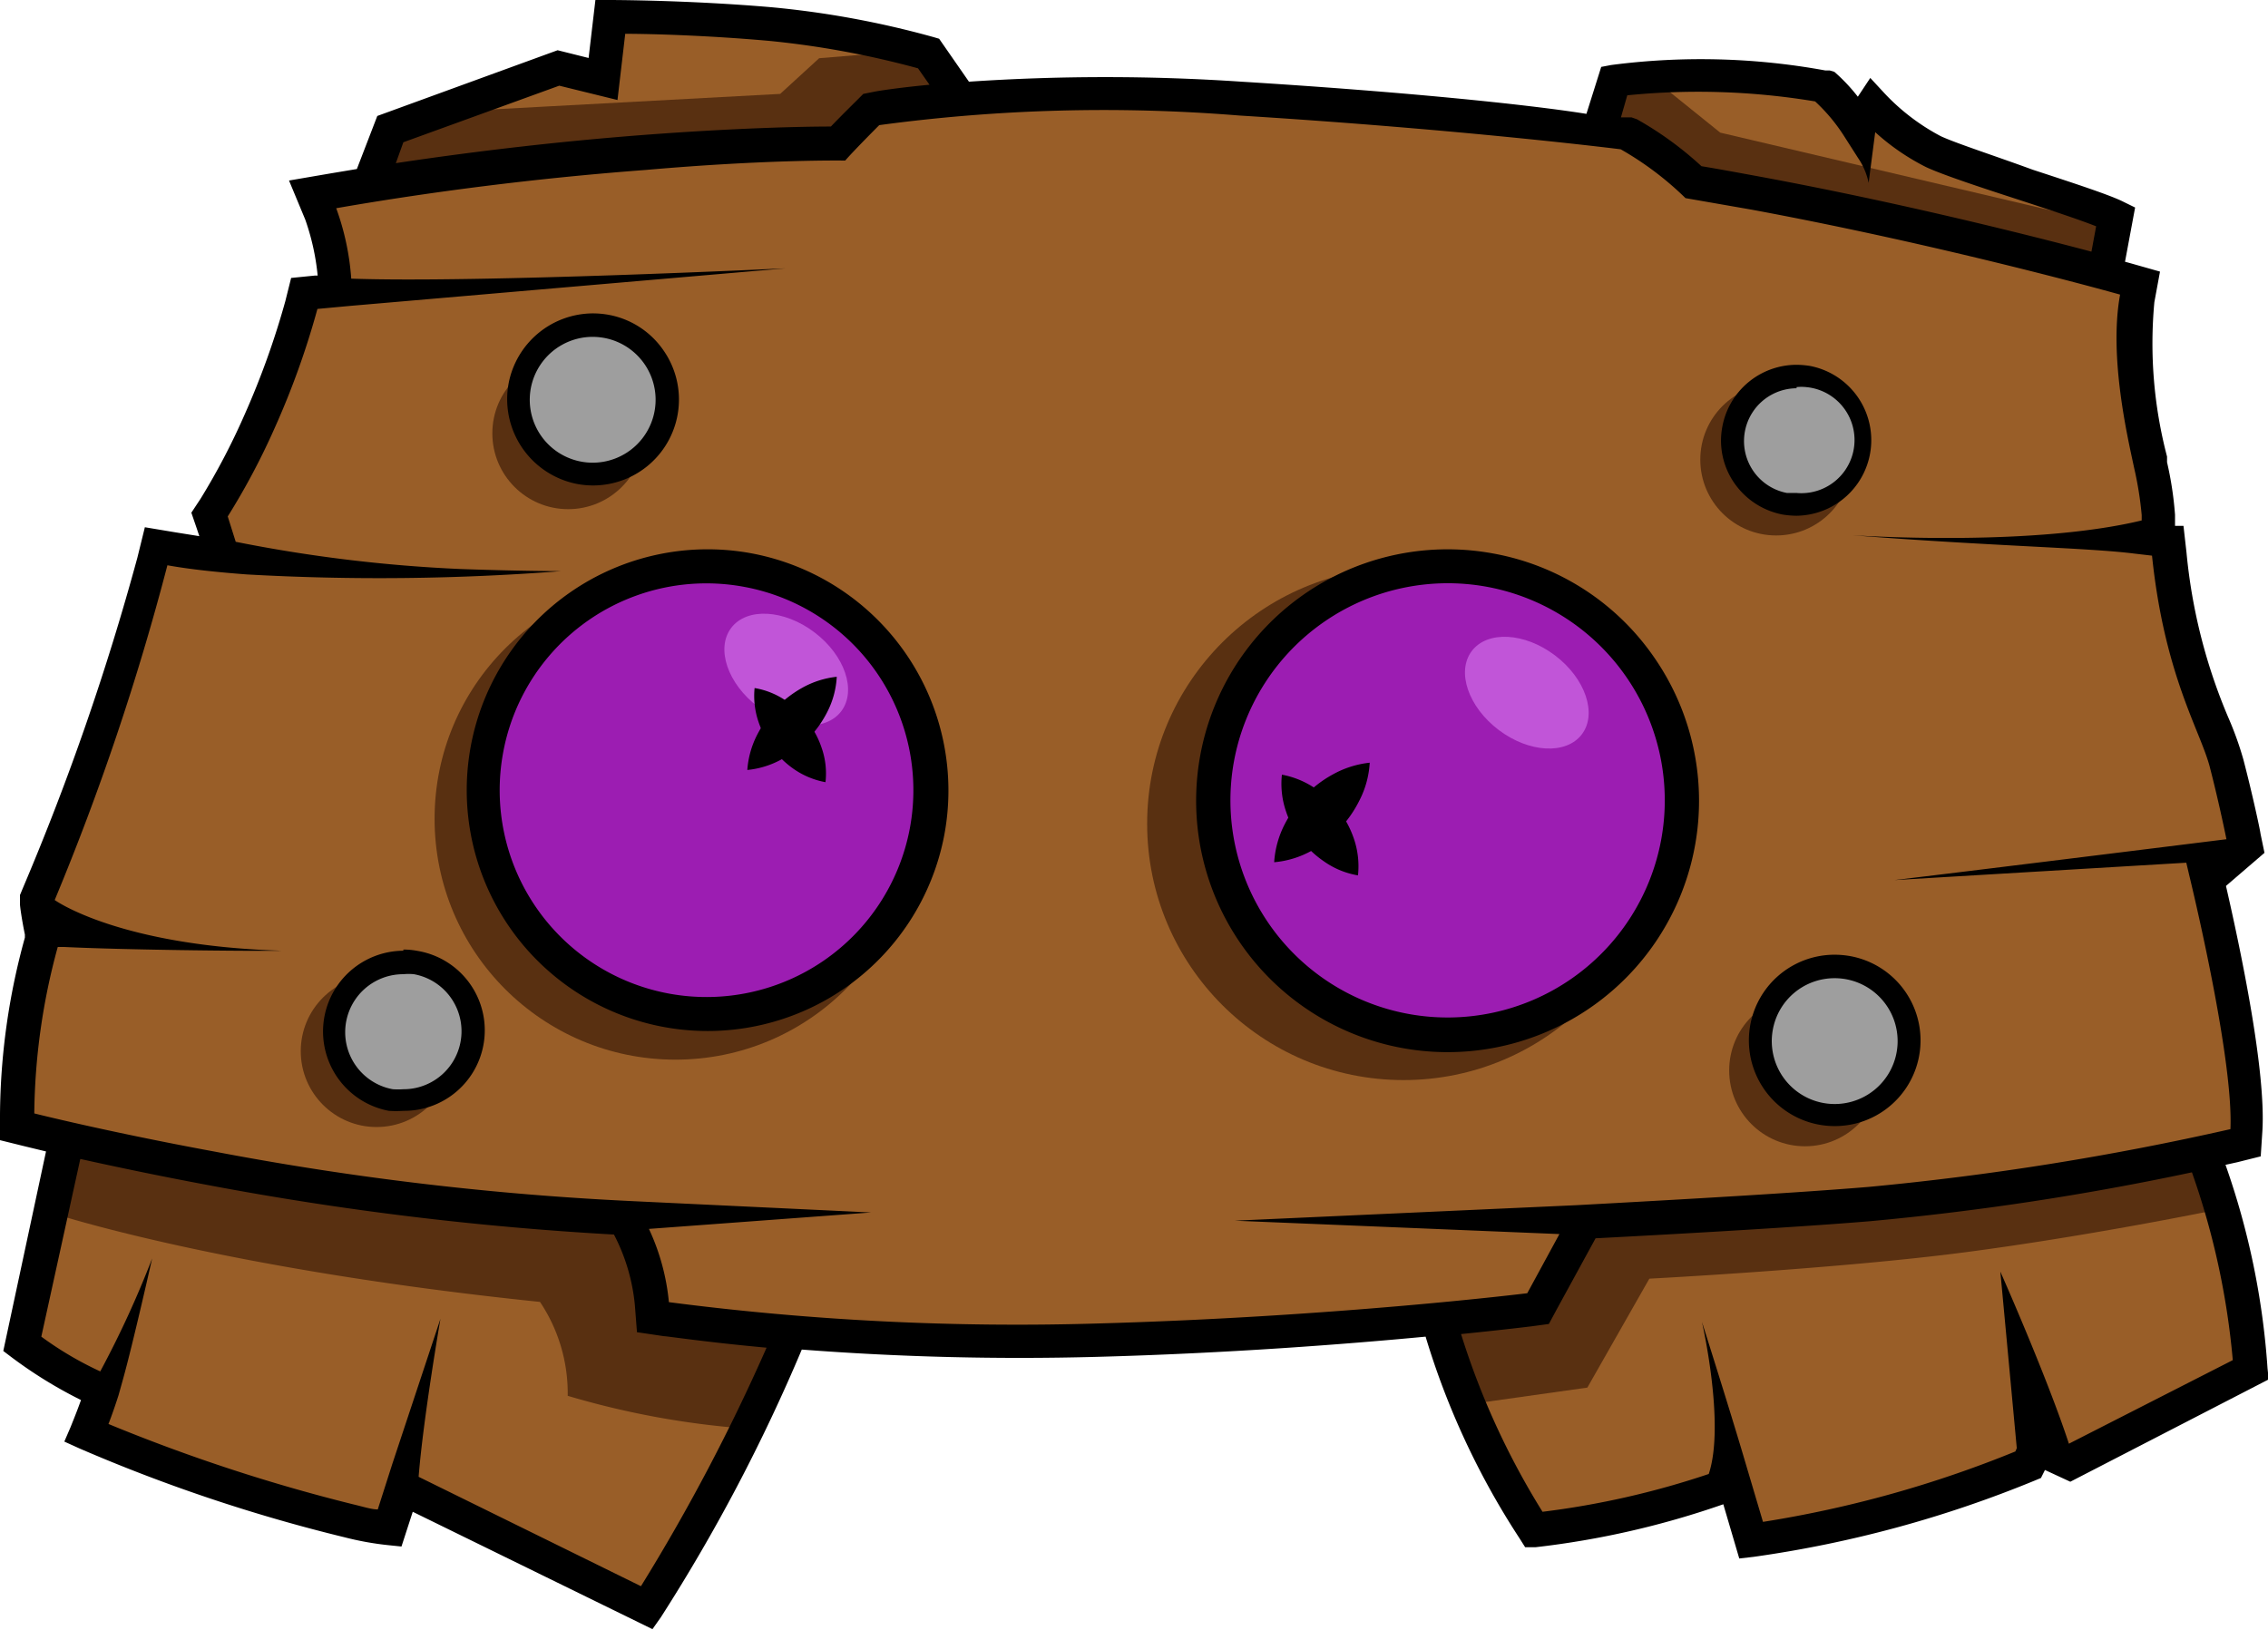 <svg xmlns="http://www.w3.org/2000/svg" viewBox="0 0 96.6 69.43">
    <defs>
        <style>
            .cls-1{fill:#995e28;}.cls-2{fill:#593011;}.cls-3{fill:#9c1db2;}.cls-4{fill:#9e9e9e;}.cls-5{fill:#c155d8;}
        </style>
    </defs>
    <title>Discord100x100</title>
    <g id="Layer_2" data-name="Layer 2">
        <g id="Layer_6" data-name="Layer 6">
            <path class="cls-1"
                  d="M17.12,63.45l10.33,5.18,6.31-11.82,27.9-.62,1.41,5,2.2,4.35,8.46-2.38a20.42,20.42,0,0,0,.81,2.39c.13,0,11.51-2.84,11.51-2.84l1-1,1.16.81,7.53-4.16L94,49.51l1.75-.73L94.12,37l1.64-1.59s-2.46-6.58-2.48-6.72-1-5.57-1-5.57l-.43-1-.88-6.41V12l-1.34-.25.63-2.71L83.84,7,80.15,4.8,79,5.46,77.88,3.62,70.7,3.09l-2.26.21-.06,2-7.7-.5-18-.94-2.12.32L39.5,2,33.64,1,26.08.55l-.47,2.54-2.18-.4L16.71,5.1l-1,2.72-2.08,0,.77,5.14-1.31-.42s-1.64,5.74-1.8,5.85-2.12,3.24-2.12,3.24l.25,2L6.51,23.1l-2,7.63L1.41,38.15,2,39.68l-1.15,5L.79,48,3,48.63.9,57.13l3.69,2.08-.76,1.6L10,63.38,16.65,65Z"/>
            <circle class="cls-2" cx="16.04" cy="44.78" r="3.23"/>
            <circle class="cls-2" cx="24.2" cy="18.46" r="3.23"/>
            <circle class="cls-2" cx="75.65" cy="19.58" r="3.23"/>
            <circle class="cls-2" cx="76.88" cy="45.6" r="3.23"/>
            <circle class="cls-2" cx="59.78" cy="35.09" r="10.92"/>
            <circle class="cls-2" cx="28.77" cy="34.88" r="10.26"/>
            <circle class="cls-3" cx="61.66" cy="34.12" r="9.56"/>
            <circle class="cls-3" cx="30.09" cy="33.66" r="9.18"/>
            <circle class="cls-4" cx="76.52" cy="18.74" r="2.53"/>
            <circle class="cls-4" cx="78.12" cy="44.49" r="2.97"/>
            <circle class="cls-4" cx="25.27" cy="17.05" r="2.99"/>
            <circle class="cls-4" cx="17.18" cy="43.97" r="2.85"/>
            <path class="cls-2"
                  d="M2.24,51.68S9.42,54.06,23,55.46a7,7,0,0,1,1.18,4,35.94,35.94,0,0,0,7.52,1.39l1.59-4.15-5.64-.66-.88-4.25-7.32-.75c-.78-.09-16.56-2.8-16.56-2.8Z"/>
            <path class="cls-2"
                  d="M63,59.76l4.61-.65,2.64-4.64s8.05-.42,13.41-1.12S94.4,51.54,94.4,51.54a17.75,17.75,0,0,0-.68-2.35c-.11,0-14.23,2.18-14.23,2.18l-12.35.47L65.61,55.5l-4,1Z"/>
            <ellipse class="cls-5" cx="65.03" cy="29.51" rx="1.99" ry="2.94"
                     transform="translate(2.25 63.54) rotate(-52.87)"/>
            <ellipse class="cls-5" cx="33.48" cy="28.52" rx="1.99" ry="2.94"
                     transform="translate(-9.46 38) rotate(-52.87)"/>
            <path class="cls-2"
                  d="M18.94,4.77,33.23,4l1.66-1.52,4.37-.36,1.35,1.6-3.4.83-1.82,1.7-10.75.49c-.22,0-8.82,1.62-8.79,1.42s1-2.76,1-2.76Z"/>
            <polygon class="cls-2"
                     points="69.86 3.61 71.01 3.83 73.27 5.65 89.85 9.55 89.67 11.44 72.25 7.86 69.47 5.71 67.56 5.27 68.78 4.24 69.86 3.61"/>
            <path d="M63.35,25a9.25,9.25,0,1,1-10.79,7.42A9.26,9.26,0,0,1,63.35,25m.26-1.42a10.71,10.71,0,1,0,6.87,4.46,10.62,10.62,0,0,0-6.87-4.46Z"/>
            <path d="M31.7,25a8.81,8.81,0,1,1-10.27,7.06A8.8,8.8,0,0,1,31.7,25M32,23.57a10.26,10.26,0,1,0,8.22,12,10.28,10.28,0,0,0-8.22-12Z"/>
            <path d="M25.27,14.35a2.81,2.81,0,0,1,.49.05,2.68,2.68,0,1,1-.49-.05m0-1a3.67,3.67,0,0,0-3.61,3,3.68,3.68,0,0,0,2.94,4.27,3.79,3.79,0,0,0,.67.06,3.66,3.66,0,0,0,3-5.74,3.63,3.63,0,0,0-2.35-1.53,3.79,3.79,0,0,0-.67-.06Z"/>
            <path d="M76.52,16.49a2,2,0,0,1,.41,0A2.24,2.24,0,0,1,76.52,21l-.41,0a2.25,2.25,0,0,1,.41-4.46m0-1a3.22,3.22,0,0,0-3.16,2.63,3.17,3.17,0,0,0,.51,2.41,3.25,3.25,0,0,0,2.06,1.34,3.92,3.92,0,0,0,.59.05,3.22,3.22,0,0,0,.58-6.38,3.79,3.79,0,0,0-.58-.05Z"/>
            <path d="M78.14,41.67a2.68,2.68,0,1,1-2.63,2.19,2.67,2.67,0,0,1,2.63-2.19m0-1a3.65,3.65,0,0,0-.66,7.24,3.71,3.71,0,0,0,.67.06,3.65,3.65,0,0,0,.66-7.24,3.79,3.79,0,0,0-.67-.06Z"/>
            <path d="M17.18,41.5a2.28,2.28,0,0,1,.45,0,2.47,2.47,0,0,1-.45,4.9,3.42,3.42,0,0,1-.45,0,2.47,2.47,0,0,1,.45-4.9m0-1a3.44,3.44,0,0,0-.62,6.82,4.21,4.21,0,0,0,.62,0,3.43,3.43,0,0,0,.62-6.81,3.18,3.18,0,0,0-.62-.06Z"/>
            <path d="M54.6,33a3.73,3.73,0,0,1,1.44.6,4.18,4.18,0,0,1,1,.94,4.3,4.3,0,0,1,.63,1.2,3.63,3.63,0,0,1,.17,1.55,3.51,3.51,0,0,1-1.44-.59,4.39,4.39,0,0,1-1-.94,4.22,4.22,0,0,1-.63-1.21A3.61,3.61,0,0,1,54.6,33Z"/>
            <path d="M54.27,36.73a4.11,4.11,0,0,1,.45-1.62,5.21,5.21,0,0,1,.86-1.21A4.83,4.83,0,0,1,56.75,33a4.14,4.14,0,0,1,1.59-.51,4,4,0,0,1-.44,1.61,5,5,0,0,1-2,2.12A4,4,0,0,1,54.27,36.73Z"/>
            <path d="M32.14,29.31a3.33,3.33,0,0,1,1.35.55,4,4,0,0,1,.91.88A3.8,3.8,0,0,1,35,31.87a3.3,3.3,0,0,1,.16,1.45,3.48,3.48,0,0,1-1.35-.56,4,4,0,0,1-1.5-2A3.43,3.43,0,0,1,32.14,29.31Z"/>
            <path d="M31.83,32.8a3.89,3.89,0,0,1,.42-1.5,5.18,5.18,0,0,1,.8-1.14,4.89,4.89,0,0,1,1.1-.85,3.85,3.85,0,0,1,1.49-.48,3.72,3.72,0,0,1-.41,1.51,4.64,4.64,0,0,1-.81,1.13,4.93,4.93,0,0,1-1.1.86A3.79,3.79,0,0,1,31.83,32.8Z"/>
            <path d="M96.58,58.29a32.62,32.62,0,0,0-1.79-8.67l.5-.11,1-.25.07-1.07c.16-2.56-.91-7.66-1.55-10.45l1-.86.64-.55-.17-.82c0-.07-.32-1.59-.73-3.16a14,14,0,0,0-.6-1.69,23.54,23.54,0,0,1-1.82-7.11L93,22.4l-.36,0,0-.3v-.17a14.71,14.71,0,0,0-.34-2.24c0-.08,0-.15,0-.24a19,19,0,0,1-.54-6.58l.24-1.3-1.27-.36-.22-.06.43-2.31-.49-.24c-.57-.29-2.1-.79-3.87-1.37C85,6.65,83.3,6.1,82.66,5.8A9.11,9.11,0,0,1,80.29,4l-.63-.68-.53.8a7.5,7.5,0,0,0-1-1.06L77.93,3l-.19,0a29.46,29.46,0,0,0-9.12-.23l-.42.08-.63,2C65,4.44,59.66,3.9,52.88,3.48a86.57,86.57,0,0,0-11.61,0L40,1.65l-.24-.07A39.3,39.3,0,0,0,32.88.31C29.3,0,26,0,26,0h-.64l-.29,2.47-1.32-.33-7.68,2.8L15.2,7.2l-1.14.19-1.75.3L13,9.35a10.07,10.07,0,0,1,.53,2.39h-.13l-1,.1-.25,1a34.76,34.76,0,0,1-1.74,4.84,29,29,0,0,1-1.87,3.57l-.39.59.23.67.11.33-1-.16-1.32-.22-.32,1.3A109.17,109.17,0,0,1,1,37.77l-.15.36,0,.38c0,.1.08.67.21,1.3l0,.13A28.89,28.89,0,0,0,0,47.48l0,1.09,1.05.26.91.22L.14,57.55l.37.28a19,19,0,0,0,2.94,1.81c-.21.59-.43,1.11-.43,1.12l-.28.65.64.29a70.36,70.36,0,0,0,11.31,3.79,12.71,12.71,0,0,0,1.83.33l.58.06.48-1.48,10.21,5,.36-.51a75.1,75.1,0,0,0,6-11.4,121.39,121.39,0,0,0,12.57.31c5.59-.15,10.62-.54,14-.86a33.1,33.1,0,0,0,4,8.59l.24.38.44,0a36.94,36.94,0,0,0,8-1.83l.68,2.31.61-.07a49.52,49.52,0,0,0,12-3.26l.24-.1.17-.34,1.08.5,8.45-4.36ZM69.31,4.06a30.34,30.34,0,0,1,8,.26,7.45,7.45,0,0,1,1.23,1.47l.6.94a2.91,2.91,0,0,1,.45,1.06l.28-2.16a9.68,9.68,0,0,0,2.17,1.49c.71.33,2.34.87,4.07,1.43,1.16.38,2.44.8,3.17,1.09l-.2,1.08c-2.64-.7-8.19-2.1-14.2-3.21-.82-.15-1.62-.3-2.41-.43a14.63,14.63,0,0,0-2.75-2L69.49,5l-.26,0-.19,0Zm-52.13,2,6.64-2.41,2.48.61.33-2.82c1.11,0,3.54.07,6.12.3A38.33,38.33,0,0,1,39.1,2.91l.49.7c-1.47.14-2.28.28-2.37.3L36.77,4l-.32.32c-.08.08-.62.61-1.06,1.07-1.21,0-4.05.06-8,.36-3.51.27-7,.67-10.53,1.2ZM27.3,67.57l-9.47-4.66c.2-2.51.93-6.73.93-6.73l-2.05,6.18-.62,1.94c-.27,0-.63-.12-1.06-.22A74.16,74.16,0,0,1,4.62,60.66c.14-.36.3-.82.43-1.23l.19-.68c.42-1.5,1.24-5.14,1.24-5.14a42.47,42.47,0,0,1-2.21,4.81,14.47,14.47,0,0,1-2.51-1.48l1.66-7.57c1.35.3,3.23.7,5.48,1.12a132.67,132.67,0,0,0,17.25,2.1,8.15,8.15,0,0,1,.89,3l.09,1.16,1.15.17c.14,0,1.75.25,4.37.49A82.55,82.55,0,0,1,27.3,67.57ZM46.71,56.38a115.08,115.08,0,0,1-18.22-.91,9.48,9.48,0,0,0-.85-3.12l9.46-.7L27,51.17A126.94,126.94,0,0,1,9.16,49.06c-4.61-.85-7.7-1.63-7.7-1.63a27.72,27.72,0,0,1,1-7.09h.27c2.47.12,7.51.18,9.29.16-7-.21-9.69-2.16-9.69-2.16a107.94,107.94,0,0,0,4.8-14.26c1,.18,2.19.3,3.38.39a100.56,100.56,0,0,0,13.39-.14s-1.73,0-4.28-.09a62.77,62.77,0,0,1-9.58-1.16L9.7,22a29.82,29.82,0,0,0,2-3.77,34.79,34.79,0,0,0,1.82-5.07l1.4-.13v0l18.54-1.6s-13.1.63-18.5.44h0a11,11,0,0,0-.64-3c5-.87,9.58-1.36,13.18-1.63C32.74,6.78,36,6.84,36,6.84c.37-.43,1.45-1.51,1.45-1.51a71.43,71.43,0,0,1,15.32-.41c9.63.6,16.26,1.44,16.26,1.44a13.46,13.46,0,0,1,2.76,2.08l2.81.49c8.36,1.55,15.7,3.62,15.7,3.62-.49,2.67.34,6.16.6,7.39a14.81,14.81,0,0,1,.32,2c0,.07,0,.15,0,.23-4.76,1.15-12.33.63-12.33.63,6,.47,10,.53,12,.78l.77.09c.53,5.11,2.06,7.46,2.46,9s.71,3.08.71,3.08S84.79,37,80.69,37.49l12.43-.74.11.47.89-.78-.89.78C93.66,39,95.12,45.35,95,48.1a120.56,120.56,0,0,1-15.4,2.46c-3,.25-7.83.53-12.47.78L52.59,52l13.83.57-1.37,2.52S56.89,56.1,46.71,56.38ZM94.86,35.8l-.09.08Zm-.11.1-.07.05Zm-.11.09-.51.44ZM88.12,61.5c-.94-2.87-2.92-7.33-2.92-7.33l.7,7.52h0l-.06.14a48.38,48.38,0,0,1-10.75,3l-.78-2.63c-.63-2.14-1.82-5.89-1.82-5.89s1,4.35.29,6.48A35.91,35.91,0,0,1,65.7,64.4a32.72,32.72,0,0,1-3.47-7.57c1.87-.19,3-.33,3-.33l.74-.1.35-.65,1.64-3c3.84-.2,8.72-.48,11.71-.73a117.66,117.66,0,0,0,13.69-2.08,32.6,32.6,0,0,1,1.74,8Z"/>
        </g>
    </g>
</svg>
